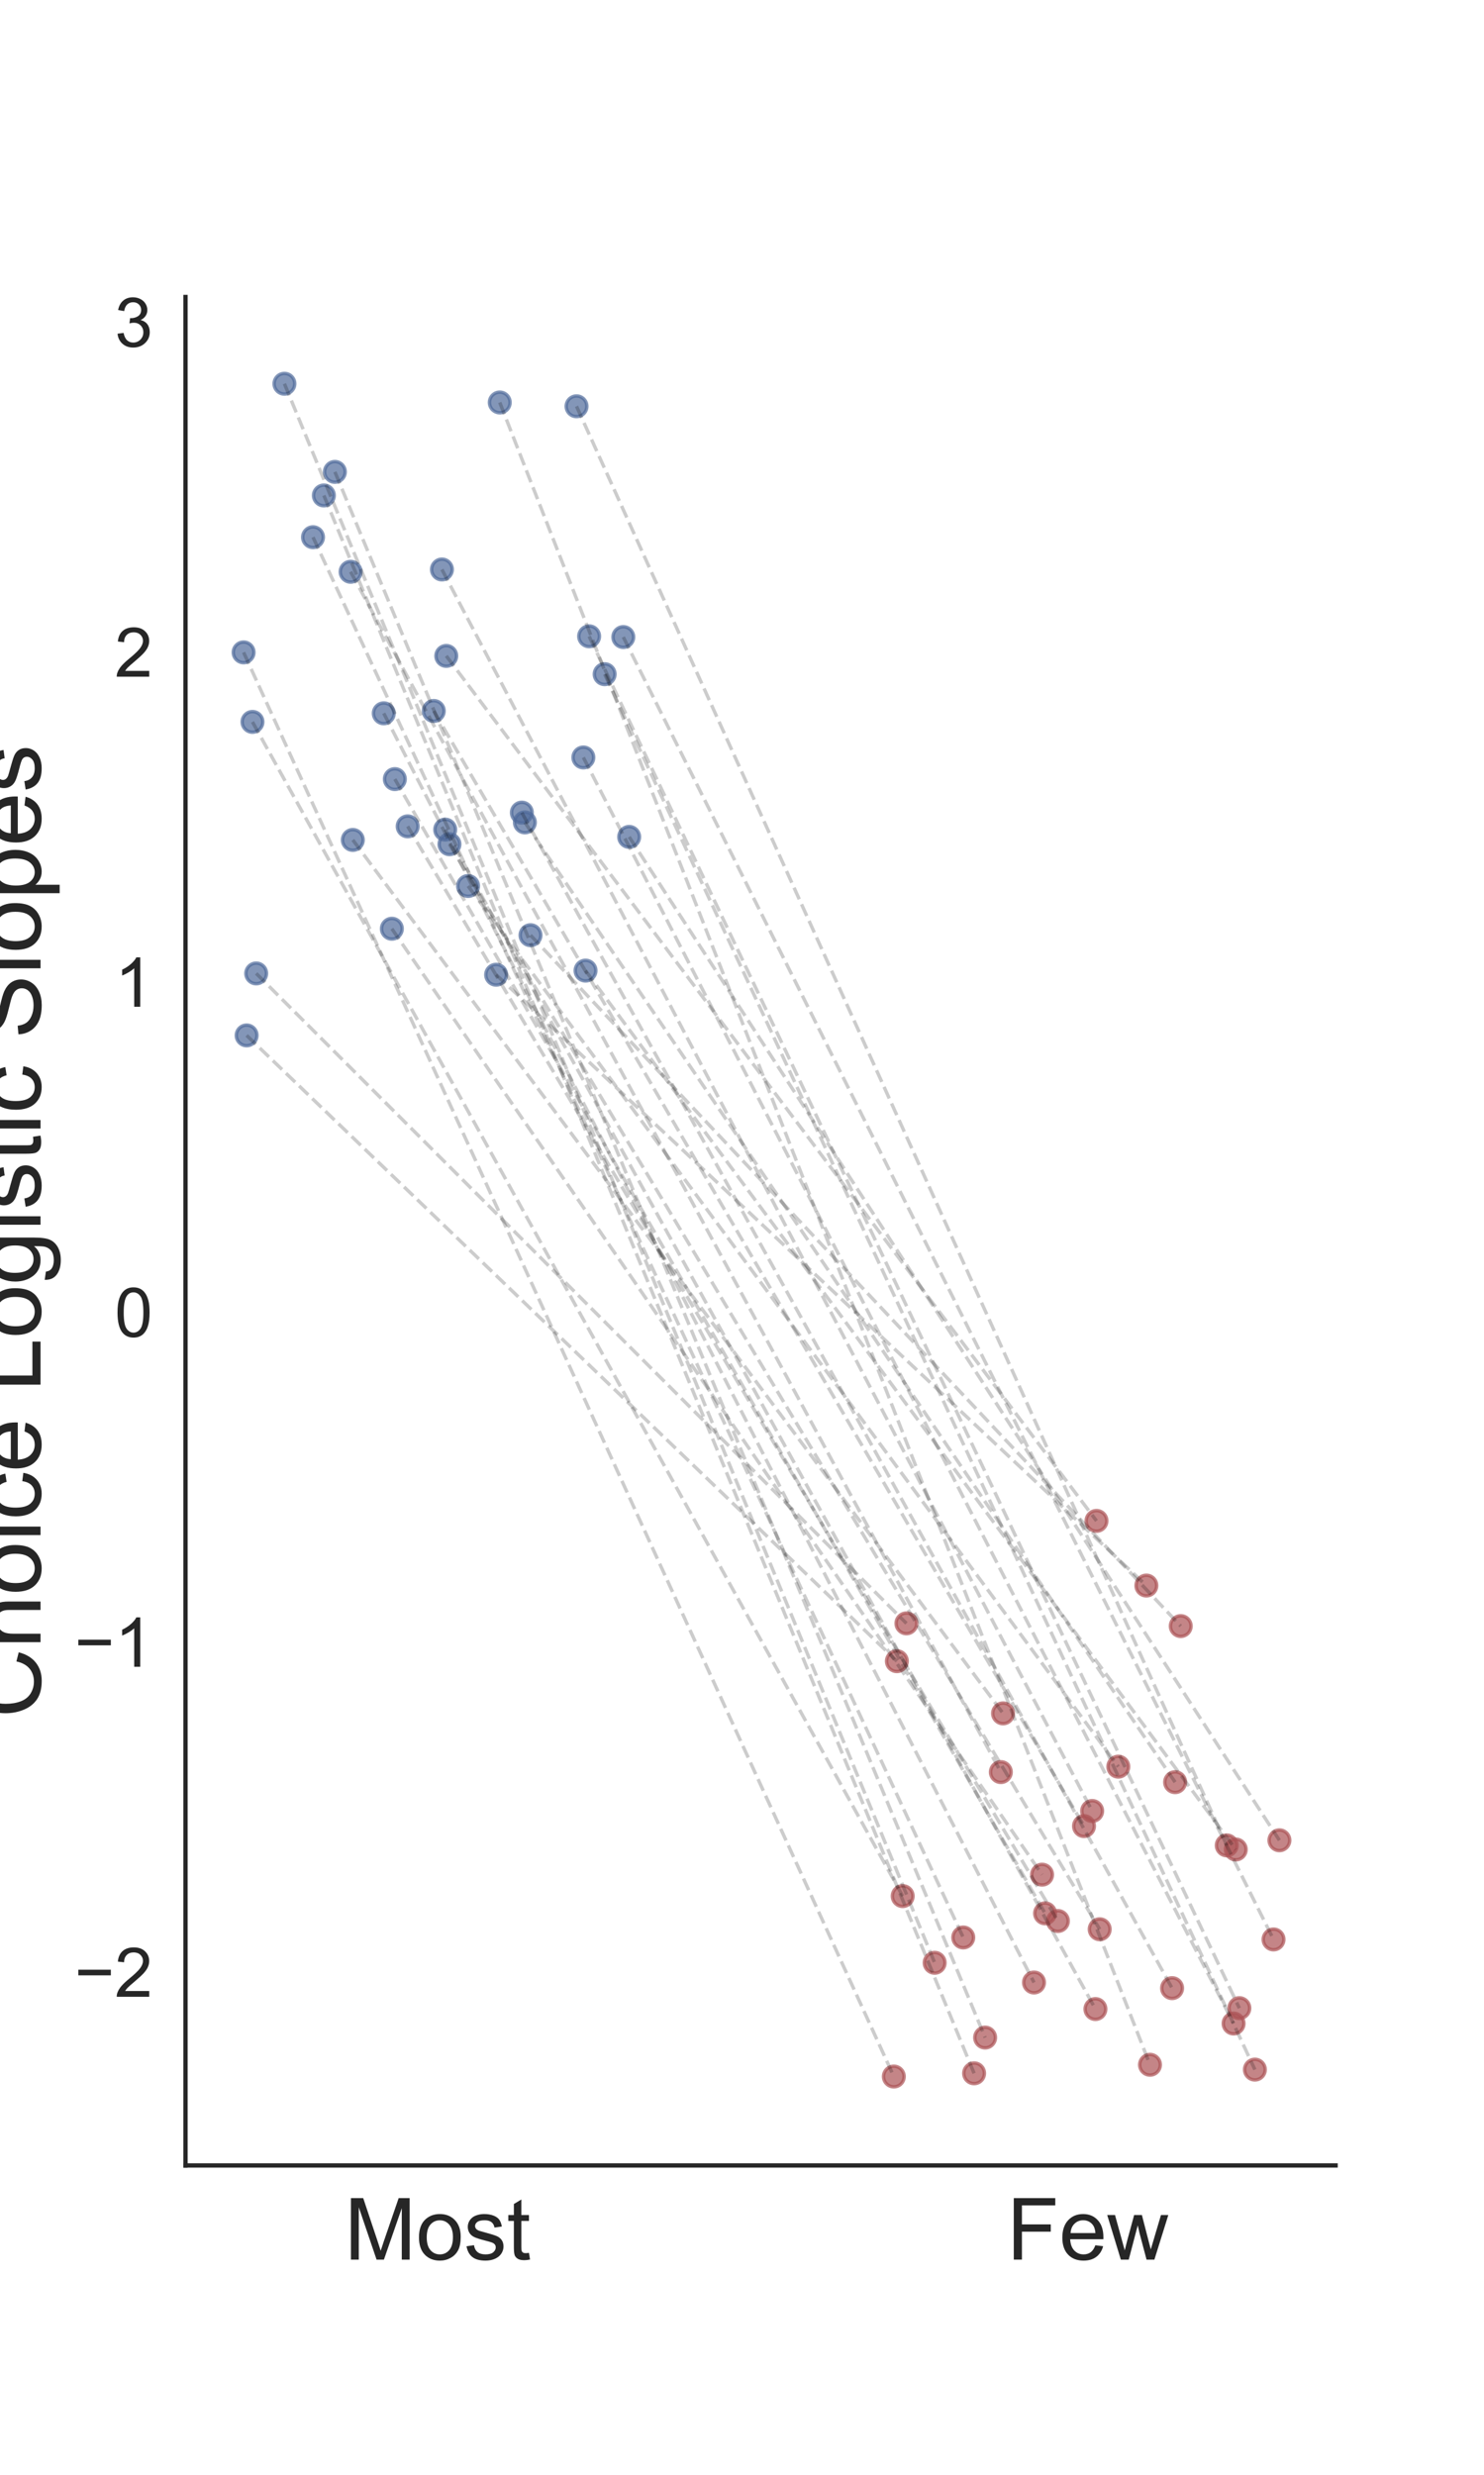 <?xml version="1.0" encoding="utf-8" standalone="no"?>
<!DOCTYPE svg PUBLIC "-//W3C//DTD SVG 1.1//EN"
  "http://www.w3.org/Graphics/SVG/1.1/DTD/svg11.dtd">
<!-- Created with matplotlib (https://matplotlib.org/) -->
<svg height="720pt" version="1.1" viewBox="0 0 432 720" width="432pt" xmlns="http://www.w3.org/2000/svg" xmlns:xlink="http://www.w3.org/1999/xlink">
 <defs>
  <style type="text/css">
*{stroke-linecap:butt;stroke-linejoin:round;}
  </style>
 </defs>
 <g id="figure_1">
  <g id="patch_1">
   <path d="M 0 720 
L 432 720 
L 432 0 
L 0 0 
z
" style="fill:#ffffff;"/>
  </g>
  <g id="axes_1">
   <g id="patch_2">
    <path d="M 54 630 
L 388.8 630 
L 388.8 86.4 
L 54 86.4 
z
" style="fill:#ffffff;"/>
   </g>
   <g id="matplotlib.axis_1">
    <g id="xtick_1">
     <g id="text_1">
      <!-- Most -->
      <defs>
       <path d="M 7.422 0 
L 7.422 71.578 
L 21.688 71.578 
L 38.625 20.906 
Q 40.969 13.812 42.047 10.297 
Q 43.266 14.203 45.844 21.781 
L 62.984 71.578 
L 75.734 71.578 
L 75.734 0 
L 66.609 0 
L 66.609 59.906 
L 45.797 0 
L 37.25 0 
L 16.547 60.938 
L 16.547 0 
z
" id="ArialMT-77"/>
       <path d="M 3.328 25.922 
Q 3.328 40.328 11.328 47.266 
Q 18.016 53.031 27.641 53.031 
Q 38.328 53.031 45.109 46.016 
Q 51.906 39.016 51.906 26.656 
Q 51.906 16.656 48.906 10.906 
Q 45.906 5.172 40.156 2 
Q 34.422 -1.172 27.641 -1.172 
Q 16.75 -1.172 10.031 5.812 
Q 3.328 12.797 3.328 25.922 
z
M 12.359 25.922 
Q 12.359 15.969 16.703 11.016 
Q 21.047 6.062 27.641 6.062 
Q 34.188 6.062 38.531 11.031 
Q 42.875 16.016 42.875 26.219 
Q 42.875 35.844 38.5 40.797 
Q 34.125 45.75 27.641 45.75 
Q 21.047 45.75 16.703 40.812 
Q 12.359 35.891 12.359 25.922 
z
" id="ArialMT-111"/>
       <path d="M 3.078 15.484 
L 11.766 16.844 
Q 12.5 11.625 15.844 8.844 
Q 19.188 6.062 25.203 6.062 
Q 31.25 6.062 34.172 8.516 
Q 37.109 10.984 37.109 14.312 
Q 37.109 17.281 34.516 19 
Q 32.719 20.172 25.531 21.969 
Q 15.875 24.422 12.141 26.203 
Q 8.406 27.984 6.469 31.125 
Q 4.547 34.281 4.547 38.094 
Q 4.547 41.547 6.125 44.5 
Q 7.719 47.469 10.453 49.422 
Q 12.5 50.922 16.031 51.969 
Q 19.578 53.031 23.641 53.031 
Q 29.734 53.031 34.344 51.266 
Q 38.969 49.516 41.156 46.5 
Q 43.359 43.5 44.188 38.484 
L 35.594 37.312 
Q 35.016 41.312 32.203 43.547 
Q 29.391 45.797 24.266 45.797 
Q 18.219 45.797 15.625 43.797 
Q 13.031 41.797 13.031 39.109 
Q 13.031 37.406 14.109 36.031 
Q 15.188 34.625 17.484 33.688 
Q 18.797 33.203 25.25 31.453 
Q 34.578 28.953 38.25 27.359 
Q 41.938 25.781 44.031 22.75 
Q 46.141 19.734 46.141 15.234 
Q 46.141 10.844 43.578 6.953 
Q 41.016 3.078 36.172 0.953 
Q 31.344 -1.172 25.25 -1.172 
Q 15.141 -1.172 9.844 3.031 
Q 4.547 7.234 3.078 15.484 
z
" id="ArialMT-115"/>
       <path d="M 25.781 7.859 
L 27.047 0.094 
Q 23.344 -0.688 20.406 -0.688 
Q 15.625 -0.688 12.984 0.828 
Q 10.359 2.344 9.281 4.812 
Q 8.203 7.281 8.203 15.188 
L 8.203 45.016 
L 1.766 45.016 
L 1.766 51.859 
L 8.203 51.859 
L 8.203 64.703 
L 16.938 69.969 
L 16.938 51.859 
L 25.781 51.859 
L 25.781 45.016 
L 16.938 45.016 
L 16.938 14.703 
Q 16.938 10.938 17.406 9.859 
Q 17.875 8.797 18.922 8.156 
Q 19.969 7.516 21.922 7.516 
Q 23.391 7.516 25.781 7.859 
z
" id="ArialMT-116"/>
      </defs>
      <g style="fill:#262626;" transform="translate(100.309 657.395)scale(0.25 -0.25)">
       <use xlink:href="#ArialMT-77"/>
       <use x="83.301" xlink:href="#ArialMT-111"/>
       <use x="138.916" xlink:href="#ArialMT-115"/>
       <use x="188.916" xlink:href="#ArialMT-116"/>
      </g>
     </g>
    </g>
    <g id="xtick_2">
     <g id="text_2">
      <!-- Few -->
      <defs>
       <path d="M 8.203 0 
L 8.203 71.578 
L 56.5 71.578 
L 56.5 63.141 
L 17.672 63.141 
L 17.672 40.969 
L 51.266 40.969 
L 51.266 32.516 
L 17.672 32.516 
L 17.672 0 
z
" id="ArialMT-70"/>
       <path d="M 42.094 16.703 
L 51.172 15.578 
Q 49.031 7.625 43.219 3.219 
Q 37.406 -1.172 28.375 -1.172 
Q 17 -1.172 10.328 5.828 
Q 3.656 12.844 3.656 25.484 
Q 3.656 38.578 10.391 45.797 
Q 17.141 53.031 27.875 53.031 
Q 38.281 53.031 44.875 45.953 
Q 51.469 38.875 51.469 26.031 
Q 51.469 25.25 51.422 23.688 
L 12.75 23.688 
Q 13.234 15.141 17.578 10.594 
Q 21.922 6.062 28.422 6.062 
Q 33.25 6.062 36.672 8.594 
Q 40.094 11.141 42.094 16.703 
z
M 13.234 30.906 
L 42.188 30.906 
Q 41.609 37.453 38.875 40.719 
Q 34.672 45.797 27.984 45.797 
Q 21.922 45.797 17.797 41.75 
Q 13.672 37.703 13.234 30.906 
z
" id="ArialMT-101"/>
       <path d="M 16.156 0 
L 0.297 51.859 
L 9.375 51.859 
L 17.625 21.922 
L 20.703 10.797 
Q 20.906 11.625 23.391 21.484 
L 31.641 51.859 
L 40.672 51.859 
L 48.438 21.781 
L 51.031 11.859 
L 54 21.875 
L 62.891 51.859 
L 71.438 51.859 
L 55.219 0 
L 46.094 0 
L 37.844 31.062 
L 35.844 39.891 
L 25.344 0 
z
" id="ArialMT-119"/>
      </defs>
      <g style="fill:#262626;" transform="translate(293.068 657.395)scale(0.25 -0.25)">
       <use xlink:href="#ArialMT-70"/>
       <use x="61.084" xlink:href="#ArialMT-101"/>
       <use x="116.699" xlink:href="#ArialMT-119"/>
      </g>
     </g>
    </g>
   </g>
   <g id="matplotlib.axis_2">
    <g id="ytick_1">
     <g id="text_3">
      <!-- −2 -->
      <defs>
       <path d="M 52.828 31.203 
L 5.562 31.203 
L 5.562 39.406 
L 52.828 39.406 
z
" id="ArialMT-8722"/>
       <path d="M 50.344 8.453 
L 50.344 0 
L 3.031 0 
Q 2.938 3.172 4.047 6.109 
Q 5.859 10.938 9.828 15.625 
Q 13.812 20.312 21.344 26.469 
Q 33.016 36.031 37.109 41.625 
Q 41.219 47.219 41.219 52.203 
Q 41.219 57.422 37.469 61 
Q 33.734 64.594 27.734 64.594 
Q 21.391 64.594 17.578 60.781 
Q 13.766 56.984 13.719 50.25 
L 4.688 51.172 
Q 5.609 61.281 11.656 66.578 
Q 17.719 71.875 27.938 71.875 
Q 38.234 71.875 44.234 66.156 
Q 50.25 60.453 50.25 52 
Q 50.25 47.703 48.484 43.547 
Q 46.734 39.406 42.656 34.812 
Q 38.578 30.219 29.109 22.219 
Q 21.188 15.578 18.938 13.203 
Q 16.703 10.844 15.234 8.453 
z
" id="ArialMT-50"/>
      </defs>
      <g style="fill:#262626;" transform="translate(21.697 580.935)scale(0.2 -0.2)">
       <use xlink:href="#ArialMT-8722"/>
       <use x="58.398" xlink:href="#ArialMT-50"/>
      </g>
     </g>
    </g>
    <g id="ytick_2">
     <g id="text_4">
      <!-- −1 -->
      <defs>
       <path d="M 37.25 0 
L 28.469 0 
L 28.469 56 
Q 25.297 52.984 20.141 49.953 
Q 14.984 46.922 10.891 45.406 
L 10.891 53.906 
Q 18.266 57.375 23.781 62.297 
Q 29.297 67.234 31.594 71.875 
L 37.25 71.875 
z
" id="ArialMT-49"/>
      </defs>
      <g style="fill:#262626;" transform="translate(21.697 484.921)scale(0.2 -0.2)">
       <use xlink:href="#ArialMT-8722"/>
       <use x="58.398" xlink:href="#ArialMT-49"/>
      </g>
     </g>
    </g>
    <g id="ytick_3">
     <g id="text_5">
      <!-- 0 -->
      <defs>
       <path d="M 4.156 35.297 
Q 4.156 48 6.766 55.734 
Q 9.375 63.484 14.516 67.672 
Q 19.672 71.875 27.484 71.875 
Q 33.25 71.875 37.594 69.547 
Q 41.938 67.234 44.766 62.859 
Q 47.609 58.5 49.219 52.219 
Q 50.828 45.953 50.828 35.297 
Q 50.828 22.703 48.234 14.969 
Q 45.656 7.234 40.5 3 
Q 35.359 -1.219 27.484 -1.219 
Q 17.141 -1.219 11.234 6.203 
Q 4.156 15.141 4.156 35.297 
z
M 13.188 35.297 
Q 13.188 17.672 17.312 11.828 
Q 21.438 6 27.484 6 
Q 33.547 6 37.672 11.859 
Q 41.797 17.719 41.797 35.297 
Q 41.797 52.984 37.672 58.781 
Q 33.547 64.594 27.391 64.594 
Q 21.344 64.594 17.719 59.469 
Q 13.188 52.938 13.188 35.297 
z
" id="ArialMT-48"/>
      </defs>
      <g style="fill:#262626;" transform="translate(33.378 388.907)scale(0.2 -0.2)">
       <use xlink:href="#ArialMT-48"/>
      </g>
     </g>
    </g>
    <g id="ytick_4">
     <g id="text_6">
      <!-- 1 -->
      <g style="fill:#262626;" transform="translate(33.378 292.893)scale(0.2 -0.2)">
       <use xlink:href="#ArialMT-49"/>
      </g>
     </g>
    </g>
    <g id="ytick_5">
     <g id="text_7">
      <!-- 2 -->
      <g style="fill:#262626;" transform="translate(33.378 196.879)scale(0.2 -0.2)">
       <use xlink:href="#ArialMT-50"/>
      </g>
     </g>
    </g>
    <g id="ytick_6">
     <g id="text_8">
      <!-- 3 -->
      <defs>
       <path d="M 4.203 18.891 
L 12.984 20.062 
Q 14.5 12.594 18.141 9.297 
Q 21.781 6 27 6 
Q 33.203 6 37.469 10.297 
Q 41.75 14.594 41.75 20.953 
Q 41.75 27 37.797 30.922 
Q 33.844 34.859 27.734 34.859 
Q 25.25 34.859 21.531 33.891 
L 22.516 41.609 
Q 23.391 41.5 23.922 41.5 
Q 29.547 41.5 34.031 44.422 
Q 38.531 47.359 38.531 53.469 
Q 38.531 58.297 35.25 61.469 
Q 31.984 64.656 26.812 64.656 
Q 21.688 64.656 18.266 61.422 
Q 14.844 58.203 13.875 51.766 
L 5.078 53.328 
Q 6.688 62.156 12.391 67.016 
Q 18.109 71.875 26.609 71.875 
Q 32.469 71.875 37.391 69.359 
Q 42.328 66.844 44.938 62.5 
Q 47.562 58.156 47.562 53.266 
Q 47.562 48.641 45.062 44.828 
Q 42.578 41.016 37.703 38.766 
Q 44.047 37.312 47.562 32.688 
Q 51.078 28.078 51.078 21.141 
Q 51.078 11.766 44.234 5.25 
Q 37.406 -1.266 26.953 -1.266 
Q 17.531 -1.266 11.297 4.344 
Q 5.078 9.969 4.203 18.891 
z
" id="ArialMT-51"/>
      </defs>
      <g style="fill:#262626;" transform="translate(33.378 100.864)scale(0.2 -0.2)">
       <use xlink:href="#ArialMT-51"/>
      </g>
     </g>
    </g>
    <g id="text_9">
     <!-- Choice Logistic Slopes -->
     <defs>
      <path d="M 58.797 25.094 
L 68.266 22.703 
Q 65.281 11.031 57.547 4.906 
Q 49.812 -1.219 38.625 -1.219 
Q 27.047 -1.219 19.797 3.484 
Q 12.547 8.203 8.766 17.141 
Q 4.984 26.078 4.984 36.328 
Q 4.984 47.516 9.25 55.828 
Q 13.531 64.156 21.406 68.469 
Q 29.297 72.797 38.766 72.797 
Q 49.516 72.797 56.828 67.328 
Q 64.156 61.859 67.047 51.953 
L 57.719 49.75 
Q 55.219 57.562 50.484 61.125 
Q 45.75 64.703 38.578 64.703 
Q 30.328 64.703 24.781 60.734 
Q 19.234 56.781 16.984 50.109 
Q 14.75 43.453 14.75 36.375 
Q 14.75 27.25 17.406 20.438 
Q 20.062 13.625 25.672 10.25 
Q 31.297 6.891 37.844 6.891 
Q 45.797 6.891 51.312 11.469 
Q 56.844 16.062 58.797 25.094 
z
" id="ArialMT-67"/>
      <path d="M 6.594 0 
L 6.594 71.578 
L 15.375 71.578 
L 15.375 45.906 
Q 21.531 53.031 30.906 53.031 
Q 36.672 53.031 40.922 50.75 
Q 45.172 48.484 47 44.484 
Q 48.828 40.484 48.828 32.859 
L 48.828 0 
L 40.047 0 
L 40.047 32.859 
Q 40.047 39.453 37.188 42.453 
Q 34.328 45.453 29.109 45.453 
Q 25.203 45.453 21.75 43.422 
Q 18.312 41.406 16.844 37.938 
Q 15.375 34.469 15.375 28.375 
L 15.375 0 
z
" id="ArialMT-104"/>
      <path d="M 6.641 61.469 
L 6.641 71.578 
L 15.438 71.578 
L 15.438 61.469 
z
M 6.641 0 
L 6.641 51.859 
L 15.438 51.859 
L 15.438 0 
z
" id="ArialMT-105"/>
      <path d="M 40.438 19 
L 49.078 17.875 
Q 47.656 8.938 41.812 3.875 
Q 35.984 -1.172 27.484 -1.172 
Q 16.844 -1.172 10.375 5.781 
Q 3.906 12.75 3.906 25.734 
Q 3.906 34.125 6.688 40.422 
Q 9.469 46.734 15.156 49.875 
Q 20.844 53.031 27.547 53.031 
Q 35.984 53.031 41.359 48.75 
Q 46.734 44.484 48.25 36.625 
L 39.703 35.297 
Q 38.484 40.531 35.375 43.156 
Q 32.281 45.797 27.875 45.797 
Q 21.234 45.797 17.078 41.031 
Q 12.938 36.281 12.938 25.984 
Q 12.938 15.531 16.938 10.797 
Q 20.953 6.062 27.391 6.062 
Q 32.562 6.062 36.031 9.234 
Q 39.5 12.406 40.438 19 
z
" id="ArialMT-99"/>
      <path id="ArialMT-32"/>
      <path d="M 7.328 0 
L 7.328 71.578 
L 16.797 71.578 
L 16.797 8.453 
L 52.047 8.453 
L 52.047 0 
z
" id="ArialMT-76"/>
      <path d="M 4.984 -4.297 
L 13.531 -5.562 
Q 14.062 -9.516 16.5 -11.328 
Q 19.781 -13.766 25.438 -13.766 
Q 31.547 -13.766 34.859 -11.328 
Q 38.188 -8.891 39.359 -4.5 
Q 40.047 -1.812 39.984 6.781 
Q 34.234 0 25.641 0 
Q 14.938 0 9.078 7.719 
Q 3.219 15.438 3.219 26.219 
Q 3.219 33.641 5.906 39.906 
Q 8.594 46.188 13.688 49.609 
Q 18.797 53.031 25.688 53.031 
Q 34.859 53.031 40.828 45.609 
L 40.828 51.859 
L 48.922 51.859 
L 48.922 7.031 
Q 48.922 -5.078 46.453 -10.125 
Q 44 -15.188 38.641 -18.109 
Q 33.297 -21.047 25.484 -21.047 
Q 16.219 -21.047 10.5 -16.875 
Q 4.781 -12.703 4.984 -4.297 
z
M 12.25 26.859 
Q 12.25 16.656 16.297 11.969 
Q 20.359 7.281 26.469 7.281 
Q 32.516 7.281 36.609 11.938 
Q 40.719 16.609 40.719 26.562 
Q 40.719 36.078 36.5 40.906 
Q 32.281 45.75 26.312 45.75 
Q 20.453 45.75 16.344 40.984 
Q 12.25 36.234 12.25 26.859 
z
" id="ArialMT-103"/>
      <path d="M 4.5 23 
L 13.422 23.781 
Q 14.062 18.406 16.375 14.969 
Q 18.703 11.531 23.578 9.406 
Q 28.469 7.281 34.578 7.281 
Q 39.984 7.281 44.141 8.891 
Q 48.297 10.5 50.312 13.297 
Q 52.344 16.109 52.344 19.438 
Q 52.344 22.797 50.391 25.312 
Q 48.438 27.828 43.953 29.547 
Q 41.062 30.672 31.203 33.031 
Q 21.344 35.406 17.391 37.5 
Q 12.25 40.188 9.734 44.156 
Q 7.234 48.141 7.234 53.078 
Q 7.234 58.5 10.297 63.203 
Q 13.375 67.922 19.281 70.359 
Q 25.203 72.797 32.422 72.797 
Q 40.375 72.797 46.453 70.234 
Q 52.547 67.672 55.812 62.688 
Q 59.078 57.719 59.328 51.422 
L 50.25 50.734 
Q 49.516 57.516 45.281 60.984 
Q 41.062 64.453 32.812 64.453 
Q 24.219 64.453 20.281 61.297 
Q 16.359 58.156 16.359 53.719 
Q 16.359 49.859 19.141 47.359 
Q 21.875 44.875 33.422 42.266 
Q 44.969 39.656 49.266 37.703 
Q 55.516 34.812 58.484 30.391 
Q 61.469 25.984 61.469 20.219 
Q 61.469 14.5 58.203 9.438 
Q 54.938 4.391 48.797 1.578 
Q 42.672 -1.219 35.016 -1.219 
Q 25.297 -1.219 18.719 1.609 
Q 12.156 4.438 8.422 10.125 
Q 4.688 15.828 4.5 23 
z
" id="ArialMT-83"/>
      <path d="M 6.391 0 
L 6.391 71.578 
L 15.188 71.578 
L 15.188 0 
z
" id="ArialMT-108"/>
      <path d="M 6.594 -19.875 
L 6.594 51.859 
L 14.594 51.859 
L 14.594 45.125 
Q 17.438 49.078 21 51.047 
Q 24.562 53.031 29.641 53.031 
Q 36.281 53.031 41.359 49.609 
Q 46.438 46.188 49.016 39.953 
Q 51.609 33.734 51.609 26.312 
Q 51.609 18.359 48.75 11.984 
Q 45.906 5.609 40.453 2.219 
Q 35.016 -1.172 29 -1.172 
Q 24.609 -1.172 21.109 0.688 
Q 17.625 2.547 15.375 5.375 
L 15.375 -19.875 
z
M 14.547 25.641 
Q 14.547 15.625 18.594 10.844 
Q 22.656 6.062 28.422 6.062 
Q 34.281 6.062 38.453 11.016 
Q 42.625 15.969 42.625 26.375 
Q 42.625 36.281 38.547 41.203 
Q 34.469 46.141 28.812 46.141 
Q 23.188 46.141 18.859 40.891 
Q 14.547 35.641 14.547 25.641 
z
" id="ArialMT-112"/>
     </defs>
     <g style="fill:#262626;" transform="translate(11.804 499.827)rotate(-90)scale(0.28 -0.28)">
      <use xlink:href="#ArialMT-67"/>
      <use x="72.217" xlink:href="#ArialMT-104"/>
      <use x="127.832" xlink:href="#ArialMT-111"/>
      <use x="183.447" xlink:href="#ArialMT-105"/>
      <use x="205.664" xlink:href="#ArialMT-99"/>
      <use x="255.664" xlink:href="#ArialMT-101"/>
      <use x="311.279" xlink:href="#ArialMT-32"/>
      <use x="339.062" xlink:href="#ArialMT-76"/>
      <use x="394.678" xlink:href="#ArialMT-111"/>
      <use x="450.293" xlink:href="#ArialMT-103"/>
      <use x="505.908" xlink:href="#ArialMT-105"/>
      <use x="528.125" xlink:href="#ArialMT-115"/>
      <use x="578.125" xlink:href="#ArialMT-116"/>
      <use x="605.908" xlink:href="#ArialMT-105"/>
      <use x="628.125" xlink:href="#ArialMT-99"/>
      <use x="678.125" xlink:href="#ArialMT-32"/>
      <use x="705.908" xlink:href="#ArialMT-83"/>
      <use x="772.607" xlink:href="#ArialMT-108"/>
      <use x="794.824" xlink:href="#ArialMT-111"/>
      <use x="850.439" xlink:href="#ArialMT-112"/>
      <use x="906.055" xlink:href="#ArialMT-101"/>
      <use x="961.67" xlink:href="#ArialMT-115"/>
     </g>
    </g>
   </g>
   <g id="PathCollection_1">
    <defs>
     <path d="M 0 3 
C 0.796 3 1.559 2.684 2.121 2.121 
C 2.684 1.559 3 0.796 3 0 
C 3 -0.796 2.684 -1.559 2.121 -2.121 
C 1.559 -2.684 0.796 -3 0 -3 
C -0.796 -3 -1.559 -2.684 -2.121 -2.121 
C -2.684 -1.559 -3 -0.796 -3 0 
C -3 0.796 -2.684 1.559 -2.121 2.121 
C -1.559 2.684 -0.796 3 0 3 
z
" id="m1b9d03e176" style="stroke:#4f6a9a;stroke-opacity:0.7;"/>
    </defs>
    <g clip-path="url(#p22d722c822)">
     <use style="fill:#4f6a9a;fill-opacity:0.7;stroke:#4f6a9a;stroke-opacity:0.7;" x="126.272" xlink:href="#m1b9d03e176" y="206.845"/>
     <use style="fill:#4f6a9a;fill-opacity:0.7;stroke:#4f6a9a;stroke-opacity:0.7;" x="111.716" xlink:href="#m1b9d03e176" y="207.526"/>
     <use style="fill:#4f6a9a;fill-opacity:0.7;stroke:#4f6a9a;stroke-opacity:0.7;" x="152.794" xlink:href="#m1b9d03e176" y="239.264"/>
     <use style="fill:#4f6a9a;fill-opacity:0.7;stroke:#4f6a9a;stroke-opacity:0.7;" x="91.118" xlink:href="#m1b9d03e176" y="156.293"/>
     <use style="fill:#4f6a9a;fill-opacity:0.7;stroke:#4f6a9a;stroke-opacity:0.7;" x="129.912" xlink:href="#m1b9d03e176" y="190.828"/>
     <use style="fill:#4f6a9a;fill-opacity:0.7;stroke:#4f6a9a;stroke-opacity:0.7;" x="114.941" xlink:href="#m1b9d03e176" y="226.665"/>
     <use style="fill:#4f6a9a;fill-opacity:0.7;stroke:#4f6a9a;stroke-opacity:0.7;" x="130.841" xlink:href="#m1b9d03e176" y="245.61"/>
     <use style="fill:#4f6a9a;fill-opacity:0.7;stroke:#4f6a9a;stroke-opacity:0.7;" x="170.452" xlink:href="#m1b9d03e176" y="282.383"/>
     <use style="fill:#4f6a9a;fill-opacity:0.7;stroke:#4f6a9a;stroke-opacity:0.7;" x="74.578" xlink:href="#m1b9d03e176" y="283.201"/>
     <use style="fill:#4f6a9a;fill-opacity:0.7;stroke:#4f6a9a;stroke-opacity:0.7;" x="176.017" xlink:href="#m1b9d03e176" y="196.14"/>
     <use style="fill:#4f6a9a;fill-opacity:0.7;stroke:#4f6a9a;stroke-opacity:0.7;" x="114.069" xlink:href="#m1b9d03e176" y="270.202"/>
     <use style="fill:#4f6a9a;fill-opacity:0.7;stroke:#4f6a9a;stroke-opacity:0.7;" x="102.705" xlink:href="#m1b9d03e176" y="244.368"/>
     <use style="fill:#4f6a9a;fill-opacity:0.7;stroke:#4f6a9a;stroke-opacity:0.7;" x="136.256" xlink:href="#m1b9d03e176" y="257.769"/>
     <use style="fill:#4f6a9a;fill-opacity:0.7;stroke:#4f6a9a;stroke-opacity:0.7;" x="97.489" xlink:href="#m1b9d03e176" y="137.286"/>
     <use style="fill:#4f6a9a;fill-opacity:0.7;stroke:#4f6a9a;stroke-opacity:0.7;" x="118.677" xlink:href="#m1b9d03e176" y="240.417"/>
     <use style="fill:#4f6a9a;fill-opacity:0.7;stroke:#4f6a9a;stroke-opacity:0.7;" x="183.155" xlink:href="#m1b9d03e176" y="243.481"/>
     <use style="fill:#4f6a9a;fill-opacity:0.7;stroke:#4f6a9a;stroke-opacity:0.7;" x="73.494" xlink:href="#m1b9d03e176" y="210.026"/>
     <use style="fill:#4f6a9a;fill-opacity:0.7;stroke:#4f6a9a;stroke-opacity:0.7;" x="145.483" xlink:href="#m1b9d03e176" y="117.09"/>
     <use style="fill:#4f6a9a;fill-opacity:0.7;stroke:#4f6a9a;stroke-opacity:0.7;" x="171.498" xlink:href="#m1b9d03e176" y="185.122"/>
     <use style="fill:#4f6a9a;fill-opacity:0.7;stroke:#4f6a9a;stroke-opacity:0.7;" x="128.645" xlink:href="#m1b9d03e176" y="165.678"/>
     <use style="fill:#4f6a9a;fill-opacity:0.7;stroke:#4f6a9a;stroke-opacity:0.7;" x="70.914" xlink:href="#m1b9d03e176" y="189.795"/>
     <use style="fill:#4f6a9a;fill-opacity:0.7;stroke:#4f6a9a;stroke-opacity:0.7;" x="71.797" xlink:href="#m1b9d03e176" y="301.234"/>
     <use style="fill:#4f6a9a;fill-opacity:0.7;stroke:#4f6a9a;stroke-opacity:0.7;" x="102.064" xlink:href="#m1b9d03e176" y="166.345"/>
     <use style="fill:#4f6a9a;fill-opacity:0.7;stroke:#4f6a9a;stroke-opacity:0.7;" x="181.444" xlink:href="#m1b9d03e176" y="185.339"/>
     <use style="fill:#4f6a9a;fill-opacity:0.7;stroke:#4f6a9a;stroke-opacity:0.7;" x="82.797" xlink:href="#m1b9d03e176" y="111.639"/>
     <use style="fill:#4f6a9a;fill-opacity:0.7;stroke:#4f6a9a;stroke-opacity:0.7;" x="154.431" xlink:href="#m1b9d03e176" y="272.08"/>
     <use style="fill:#4f6a9a;fill-opacity:0.7;stroke:#4f6a9a;stroke-opacity:0.7;" x="144.425" xlink:href="#m1b9d03e176" y="283.579"/>
     <use style="fill:#4f6a9a;fill-opacity:0.7;stroke:#4f6a9a;stroke-opacity:0.7;" x="129.598" xlink:href="#m1b9d03e176" y="241.359"/>
     <use style="fill:#4f6a9a;fill-opacity:0.7;stroke:#4f6a9a;stroke-opacity:0.7;" x="94.279" xlink:href="#m1b9d03e176" y="144.144"/>
     <use style="fill:#4f6a9a;fill-opacity:0.7;stroke:#4f6a9a;stroke-opacity:0.7;" x="167.831" xlink:href="#m1b9d03e176" y="118.203"/>
     <use style="fill:#4f6a9a;fill-opacity:0.7;stroke:#4f6a9a;stroke-opacity:0.7;" x="169.818" xlink:href="#m1b9d03e176" y="220.365"/>
     <use style="fill:#4f6a9a;fill-opacity:0.7;stroke:#4f6a9a;stroke-opacity:0.7;" x="151.909" xlink:href="#m1b9d03e176" y="236.414"/>
    </g>
   </g>
   <g id="PathCollection_2">
    <defs>
     <path d="M 0 3 
C 0.796 3 1.559 2.684 2.121 2.121 
C 2.684 1.559 3 0.796 3 0 
C 3 -0.796 2.684 -1.559 2.121 -2.121 
C 1.559 -2.684 0.796 -3 0 -3 
C -0.796 -3 -1.559 -2.684 -2.121 -2.121 
C -2.684 -1.559 -3 -0.796 -3 0 
C -3 0.796 -2.684 1.559 -2.121 2.121 
C -1.559 2.684 -0.796 3 0 3 
z
" id="m95d6529b3d" style="stroke:#ac5255;stroke-opacity:0.7;"/>
    </defs>
    <g clip-path="url(#p22d722c822)">
     <use style="fill:#ac5255;fill-opacity:0.7;stroke:#ac5255;stroke-opacity:0.7;" x="315.559" xlink:href="#m95d6529b3d" y="531.274"/>
     <use style="fill:#ac5255;fill-opacity:0.7;stroke:#ac5255;stroke-opacity:0.7;" x="301.002" xlink:href="#m95d6529b3d" y="576.773"/>
     <use style="fill:#ac5255;fill-opacity:0.7;stroke:#ac5255;stroke-opacity:0.7;" x="342.081" xlink:href="#m95d6529b3d" y="518.494"/>
     <use style="fill:#ac5255;fill-opacity:0.7;stroke:#ac5255;stroke-opacity:0.7;" x="280.404" xlink:href="#m95d6529b3d" y="563.671"/>
     <use style="fill:#ac5255;fill-opacity:0.7;stroke:#ac5255;stroke-opacity:0.7;" x="319.198" xlink:href="#m95d6529b3d" y="442.477"/>
     <use style="fill:#ac5255;fill-opacity:0.7;stroke:#ac5255;stroke-opacity:0.7;" x="304.227" xlink:href="#m95d6529b3d" y="556.656"/>
     <use style="fill:#ac5255;fill-opacity:0.7;stroke:#ac5255;stroke-opacity:0.7;" x="320.128" xlink:href="#m95d6529b3d" y="561.283"/>
     <use style="fill:#ac5255;fill-opacity:0.7;stroke:#ac5255;stroke-opacity:0.7;" x="359.739" xlink:href="#m95d6529b3d" y="538.078"/>
     <use style="fill:#ac5255;fill-opacity:0.7;stroke:#ac5255;stroke-opacity:0.7;" x="263.864" xlink:href="#m95d6529b3d" y="472.29"/>
     <use style="fill:#ac5255;fill-opacity:0.7;stroke:#ac5255;stroke-opacity:0.7;" x="365.304" xlink:href="#m95d6529b3d" y="602.117"/>
     <use style="fill:#ac5255;fill-opacity:0.7;stroke:#ac5255;stroke-opacity:0.7;" x="303.356" xlink:href="#m95d6529b3d" y="545.403"/>
     <use style="fill:#ac5255;fill-opacity:0.7;stroke:#ac5255;stroke-opacity:0.7;" x="291.992" xlink:href="#m95d6529b3d" y="498.48"/>
     <use style="fill:#ac5255;fill-opacity:0.7;stroke:#ac5255;stroke-opacity:0.7;" x="325.543" xlink:href="#m95d6529b3d" y="513.981"/>
     <use style="fill:#ac5255;fill-opacity:0.7;stroke:#ac5255;stroke-opacity:0.7;" x="286.775" xlink:href="#m95d6529b3d" y="592.793"/>
     <use style="fill:#ac5255;fill-opacity:0.7;stroke:#ac5255;stroke-opacity:0.7;" x="307.963" xlink:href="#m95d6529b3d" y="558.889"/>
     <use style="fill:#ac5255;fill-opacity:0.7;stroke:#ac5255;stroke-opacity:0.7;" x="372.442" xlink:href="#m95d6529b3d" y="535.4"/>
     <use style="fill:#ac5255;fill-opacity:0.7;stroke:#ac5255;stroke-opacity:0.7;" x="262.78" xlink:href="#m95d6529b3d" y="551.641"/>
     <use style="fill:#ac5255;fill-opacity:0.7;stroke:#ac5255;stroke-opacity:0.7;" x="334.769" xlink:href="#m95d6529b3d" y="600.709"/>
     <use style="fill:#ac5255;fill-opacity:0.7;stroke:#ac5255;stroke-opacity:0.7;" x="360.785" xlink:href="#m95d6529b3d" y="584.239"/>
     <use style="fill:#ac5255;fill-opacity:0.7;stroke:#ac5255;stroke-opacity:0.7;" x="317.932" xlink:href="#m95d6529b3d" y="526.878"/>
     <use style="fill:#ac5255;fill-opacity:0.7;stroke:#ac5255;stroke-opacity:0.7;" x="260.201" xlink:href="#m95d6529b3d" y="604.134"/>
     <use style="fill:#ac5255;fill-opacity:0.7;stroke:#ac5255;stroke-opacity:0.7;" x="261.084" xlink:href="#m95d6529b3d" y="483.294"/>
     <use style="fill:#ac5255;fill-opacity:0.7;stroke:#ac5255;stroke-opacity:0.7;" x="291.351" xlink:href="#m95d6529b3d" y="515.56"/>
     <use style="fill:#ac5255;fill-opacity:0.7;stroke:#ac5255;stroke-opacity:0.7;" x="370.731" xlink:href="#m95d6529b3d" y="564.248"/>
     <use style="fill:#ac5255;fill-opacity:0.7;stroke:#ac5255;stroke-opacity:0.7;" x="272.084" xlink:href="#m95d6529b3d" y="571.037"/>
     <use style="fill:#ac5255;fill-opacity:0.7;stroke:#ac5255;stroke-opacity:0.7;" x="343.718" xlink:href="#m95d6529b3d" y="473.083"/>
     <use style="fill:#ac5255;fill-opacity:0.7;stroke:#ac5255;stroke-opacity:0.7;" x="333.711" xlink:href="#m95d6529b3d" y="461.289"/>
     <use style="fill:#ac5255;fill-opacity:0.7;stroke:#ac5255;stroke-opacity:0.7;" x="318.885" xlink:href="#m95d6529b3d" y="584.5"/>
     <use style="fill:#ac5255;fill-opacity:0.7;stroke:#ac5255;stroke-opacity:0.7;" x="283.566" xlink:href="#m95d6529b3d" y="603.197"/>
     <use style="fill:#ac5255;fill-opacity:0.7;stroke:#ac5255;stroke-opacity:0.7;" x="357.117" xlink:href="#m95d6529b3d" y="536.884"/>
     <use style="fill:#ac5255;fill-opacity:0.7;stroke:#ac5255;stroke-opacity:0.7;" x="359.104" xlink:href="#m95d6529b3d" y="588.707"/>
     <use style="fill:#ac5255;fill-opacity:0.7;stroke:#ac5255;stroke-opacity:0.7;" x="341.196" xlink:href="#m95d6529b3d" y="578.416"/>
    </g>
   </g>
   <g id="line2d_1">
    <path clip-path="url(#p22d722c822)" d="M 126.272 206.845 
L 315.559 531.274 
" style="fill:none;stroke:#000000;stroke-dasharray:3.7,1.6;stroke-dashoffset:0;stroke-opacity:0.2;"/>
   </g>
   <g id="line2d_2">
    <path clip-path="url(#p22d722c822)" d="M 111.716 207.526 
L 301.002 576.773 
" style="fill:none;stroke:#000000;stroke-dasharray:3.7,1.6;stroke-dashoffset:0;stroke-opacity:0.2;"/>
   </g>
   <g id="line2d_3">
    <path clip-path="url(#p22d722c822)" d="M 152.794 239.264 
L 342.081 518.494 
" style="fill:none;stroke:#000000;stroke-dasharray:3.7,1.6;stroke-dashoffset:0;stroke-opacity:0.2;"/>
   </g>
   <g id="line2d_4">
    <path clip-path="url(#p22d722c822)" d="M 91.118 156.293 
L 280.404 563.671 
" style="fill:none;stroke:#000000;stroke-dasharray:3.7,1.6;stroke-dashoffset:0;stroke-opacity:0.2;"/>
   </g>
   <g id="line2d_5">
    <path clip-path="url(#p22d722c822)" d="M 129.912 190.828 
L 319.198 442.477 
" style="fill:none;stroke:#000000;stroke-dasharray:3.7,1.6;stroke-dashoffset:0;stroke-opacity:0.2;"/>
   </g>
   <g id="line2d_6">
    <path clip-path="url(#p22d722c822)" d="M 114.941 226.665 
L 304.227 556.656 
" style="fill:none;stroke:#000000;stroke-dasharray:3.7,1.6;stroke-dashoffset:0;stroke-opacity:0.2;"/>
   </g>
   <g id="line2d_7">
    <path clip-path="url(#p22d722c822)" d="M 130.841 245.61 
L 320.128 561.283 
" style="fill:none;stroke:#000000;stroke-dasharray:3.7,1.6;stroke-dashoffset:0;stroke-opacity:0.2;"/>
   </g>
   <g id="line2d_8">
    <path clip-path="url(#p22d722c822)" d="M 170.452 282.383 
L 359.739 538.078 
" style="fill:none;stroke:#000000;stroke-dasharray:3.7,1.6;stroke-dashoffset:0;stroke-opacity:0.2;"/>
   </g>
   <g id="line2d_9">
    <path clip-path="url(#p22d722c822)" d="M 74.578 283.201 
L 263.864 472.29 
" style="fill:none;stroke:#000000;stroke-dasharray:3.7,1.6;stroke-dashoffset:0;stroke-opacity:0.2;"/>
   </g>
   <g id="line2d_10">
    <path clip-path="url(#p22d722c822)" d="M 176.017 196.14 
L 365.304 602.117 
" style="fill:none;stroke:#000000;stroke-dasharray:3.7,1.6;stroke-dashoffset:0;stroke-opacity:0.2;"/>
   </g>
   <g id="line2d_11">
    <path clip-path="url(#p22d722c822)" d="M 114.069 270.202 
L 303.356 545.403 
" style="fill:none;stroke:#000000;stroke-dasharray:3.7,1.6;stroke-dashoffset:0;stroke-opacity:0.2;"/>
   </g>
   <g id="line2d_12">
    <path clip-path="url(#p22d722c822)" d="M 102.705 244.368 
L 291.992 498.48 
" style="fill:none;stroke:#000000;stroke-dasharray:3.7,1.6;stroke-dashoffset:0;stroke-opacity:0.2;"/>
   </g>
   <g id="line2d_13">
    <path clip-path="url(#p22d722c822)" d="M 136.256 257.769 
L 325.543 513.981 
" style="fill:none;stroke:#000000;stroke-dasharray:3.7,1.6;stroke-dashoffset:0;stroke-opacity:0.2;"/>
   </g>
   <g id="line2d_14">
    <path clip-path="url(#p22d722c822)" d="M 97.489 137.286 
L 286.775 592.793 
" style="fill:none;stroke:#000000;stroke-dasharray:3.7,1.6;stroke-dashoffset:0;stroke-opacity:0.2;"/>
   </g>
   <g id="line2d_15">
    <path clip-path="url(#p22d722c822)" d="M 118.677 240.417 
L 307.963 558.889 
" style="fill:none;stroke:#000000;stroke-dasharray:3.7,1.6;stroke-dashoffset:0;stroke-opacity:0.2;"/>
   </g>
   <g id="line2d_16">
    <path clip-path="url(#p22d722c822)" d="M 183.155 243.481 
L 372.442 535.4 
" style="fill:none;stroke:#000000;stroke-dasharray:3.7,1.6;stroke-dashoffset:0;stroke-opacity:0.2;"/>
   </g>
   <g id="line2d_17">
    <path clip-path="url(#p22d722c822)" d="M 73.494 210.026 
L 262.78 551.641 
" style="fill:none;stroke:#000000;stroke-dasharray:3.7,1.6;stroke-dashoffset:0;stroke-opacity:0.2;"/>
   </g>
   <g id="line2d_18">
    <path clip-path="url(#p22d722c822)" d="M 145.483 117.09 
L 334.769 600.709 
" style="fill:none;stroke:#000000;stroke-dasharray:3.7,1.6;stroke-dashoffset:0;stroke-opacity:0.2;"/>
   </g>
   <g id="line2d_19">
    <path clip-path="url(#p22d722c822)" d="M 171.498 185.122 
L 360.785 584.239 
" style="fill:none;stroke:#000000;stroke-dasharray:3.7,1.6;stroke-dashoffset:0;stroke-opacity:0.2;"/>
   </g>
   <g id="line2d_20">
    <path clip-path="url(#p22d722c822)" d="M 128.645 165.678 
L 317.932 526.878 
" style="fill:none;stroke:#000000;stroke-dasharray:3.7,1.6;stroke-dashoffset:0;stroke-opacity:0.2;"/>
   </g>
   <g id="line2d_21">
    <path clip-path="url(#p22d722c822)" d="M 70.914 189.795 
L 260.201 604.134 
" style="fill:none;stroke:#000000;stroke-dasharray:3.7,1.6;stroke-dashoffset:0;stroke-opacity:0.2;"/>
   </g>
   <g id="line2d_22">
    <path clip-path="url(#p22d722c822)" d="M 71.797 301.234 
L 261.084 483.294 
" style="fill:none;stroke:#000000;stroke-dasharray:3.7,1.6;stroke-dashoffset:0;stroke-opacity:0.2;"/>
   </g>
   <g id="line2d_23">
    <path clip-path="url(#p22d722c822)" d="M 102.064 166.345 
L 291.351 515.56 
" style="fill:none;stroke:#000000;stroke-dasharray:3.7,1.6;stroke-dashoffset:0;stroke-opacity:0.2;"/>
   </g>
   <g id="line2d_24">
    <path clip-path="url(#p22d722c822)" d="M 181.444 185.339 
L 370.731 564.248 
" style="fill:none;stroke:#000000;stroke-dasharray:3.7,1.6;stroke-dashoffset:0;stroke-opacity:0.2;"/>
   </g>
   <g id="line2d_25">
    <path clip-path="url(#p22d722c822)" d="M 82.797 111.639 
L 272.084 571.037 
" style="fill:none;stroke:#000000;stroke-dasharray:3.7,1.6;stroke-dashoffset:0;stroke-opacity:0.2;"/>
   </g>
   <g id="line2d_26">
    <path clip-path="url(#p22d722c822)" d="M 154.431 272.08 
L 343.718 473.083 
" style="fill:none;stroke:#000000;stroke-dasharray:3.7,1.6;stroke-dashoffset:0;stroke-opacity:0.2;"/>
   </g>
   <g id="line2d_27">
    <path clip-path="url(#p22d722c822)" d="M 144.425 283.579 
L 333.711 461.289 
" style="fill:none;stroke:#000000;stroke-dasharray:3.7,1.6;stroke-dashoffset:0;stroke-opacity:0.2;"/>
   </g>
   <g id="line2d_28">
    <path clip-path="url(#p22d722c822)" d="M 129.598 241.359 
L 318.885 584.5 
" style="fill:none;stroke:#000000;stroke-dasharray:3.7,1.6;stroke-dashoffset:0;stroke-opacity:0.2;"/>
   </g>
   <g id="line2d_29">
    <path clip-path="url(#p22d722c822)" d="M 94.279 144.144 
L 283.566 603.197 
" style="fill:none;stroke:#000000;stroke-dasharray:3.7,1.6;stroke-dashoffset:0;stroke-opacity:0.2;"/>
   </g>
   <g id="line2d_30">
    <path clip-path="url(#p22d722c822)" d="M 167.831 118.203 
L 357.117 536.884 
" style="fill:none;stroke:#000000;stroke-dasharray:3.7,1.6;stroke-dashoffset:0;stroke-opacity:0.2;"/>
   </g>
   <g id="line2d_31">
    <path clip-path="url(#p22d722c822)" d="M 169.818 220.365 
L 359.104 588.707 
" style="fill:none;stroke:#000000;stroke-dasharray:3.7,1.6;stroke-dashoffset:0;stroke-opacity:0.2;"/>
   </g>
   <g id="line2d_32">
    <path clip-path="url(#p22d722c822)" d="M 151.909 236.414 
L 341.196 578.416 
" style="fill:none;stroke:#000000;stroke-dasharray:3.7,1.6;stroke-dashoffset:0;stroke-opacity:0.2;"/>
   </g>
   <g id="patch_3">
    <path d="M 54 630 
L 54 86.4 
" style="fill:none;stroke:#262626;stroke-linecap:square;stroke-linejoin:miter;stroke-width:1.25;"/>
   </g>
   <g id="patch_4">
    <path d="M 54 630 
L 388.8 630 
" style="fill:none;stroke:#262626;stroke-linecap:square;stroke-linejoin:miter;stroke-width:1.25;"/>
   </g>
  </g>
 </g>
 <defs>
  <clipPath id="p22d722c822">
   <rect height="543.6" width="334.8" x="54" y="86.4"/>
  </clipPath>
 </defs>
</svg>
